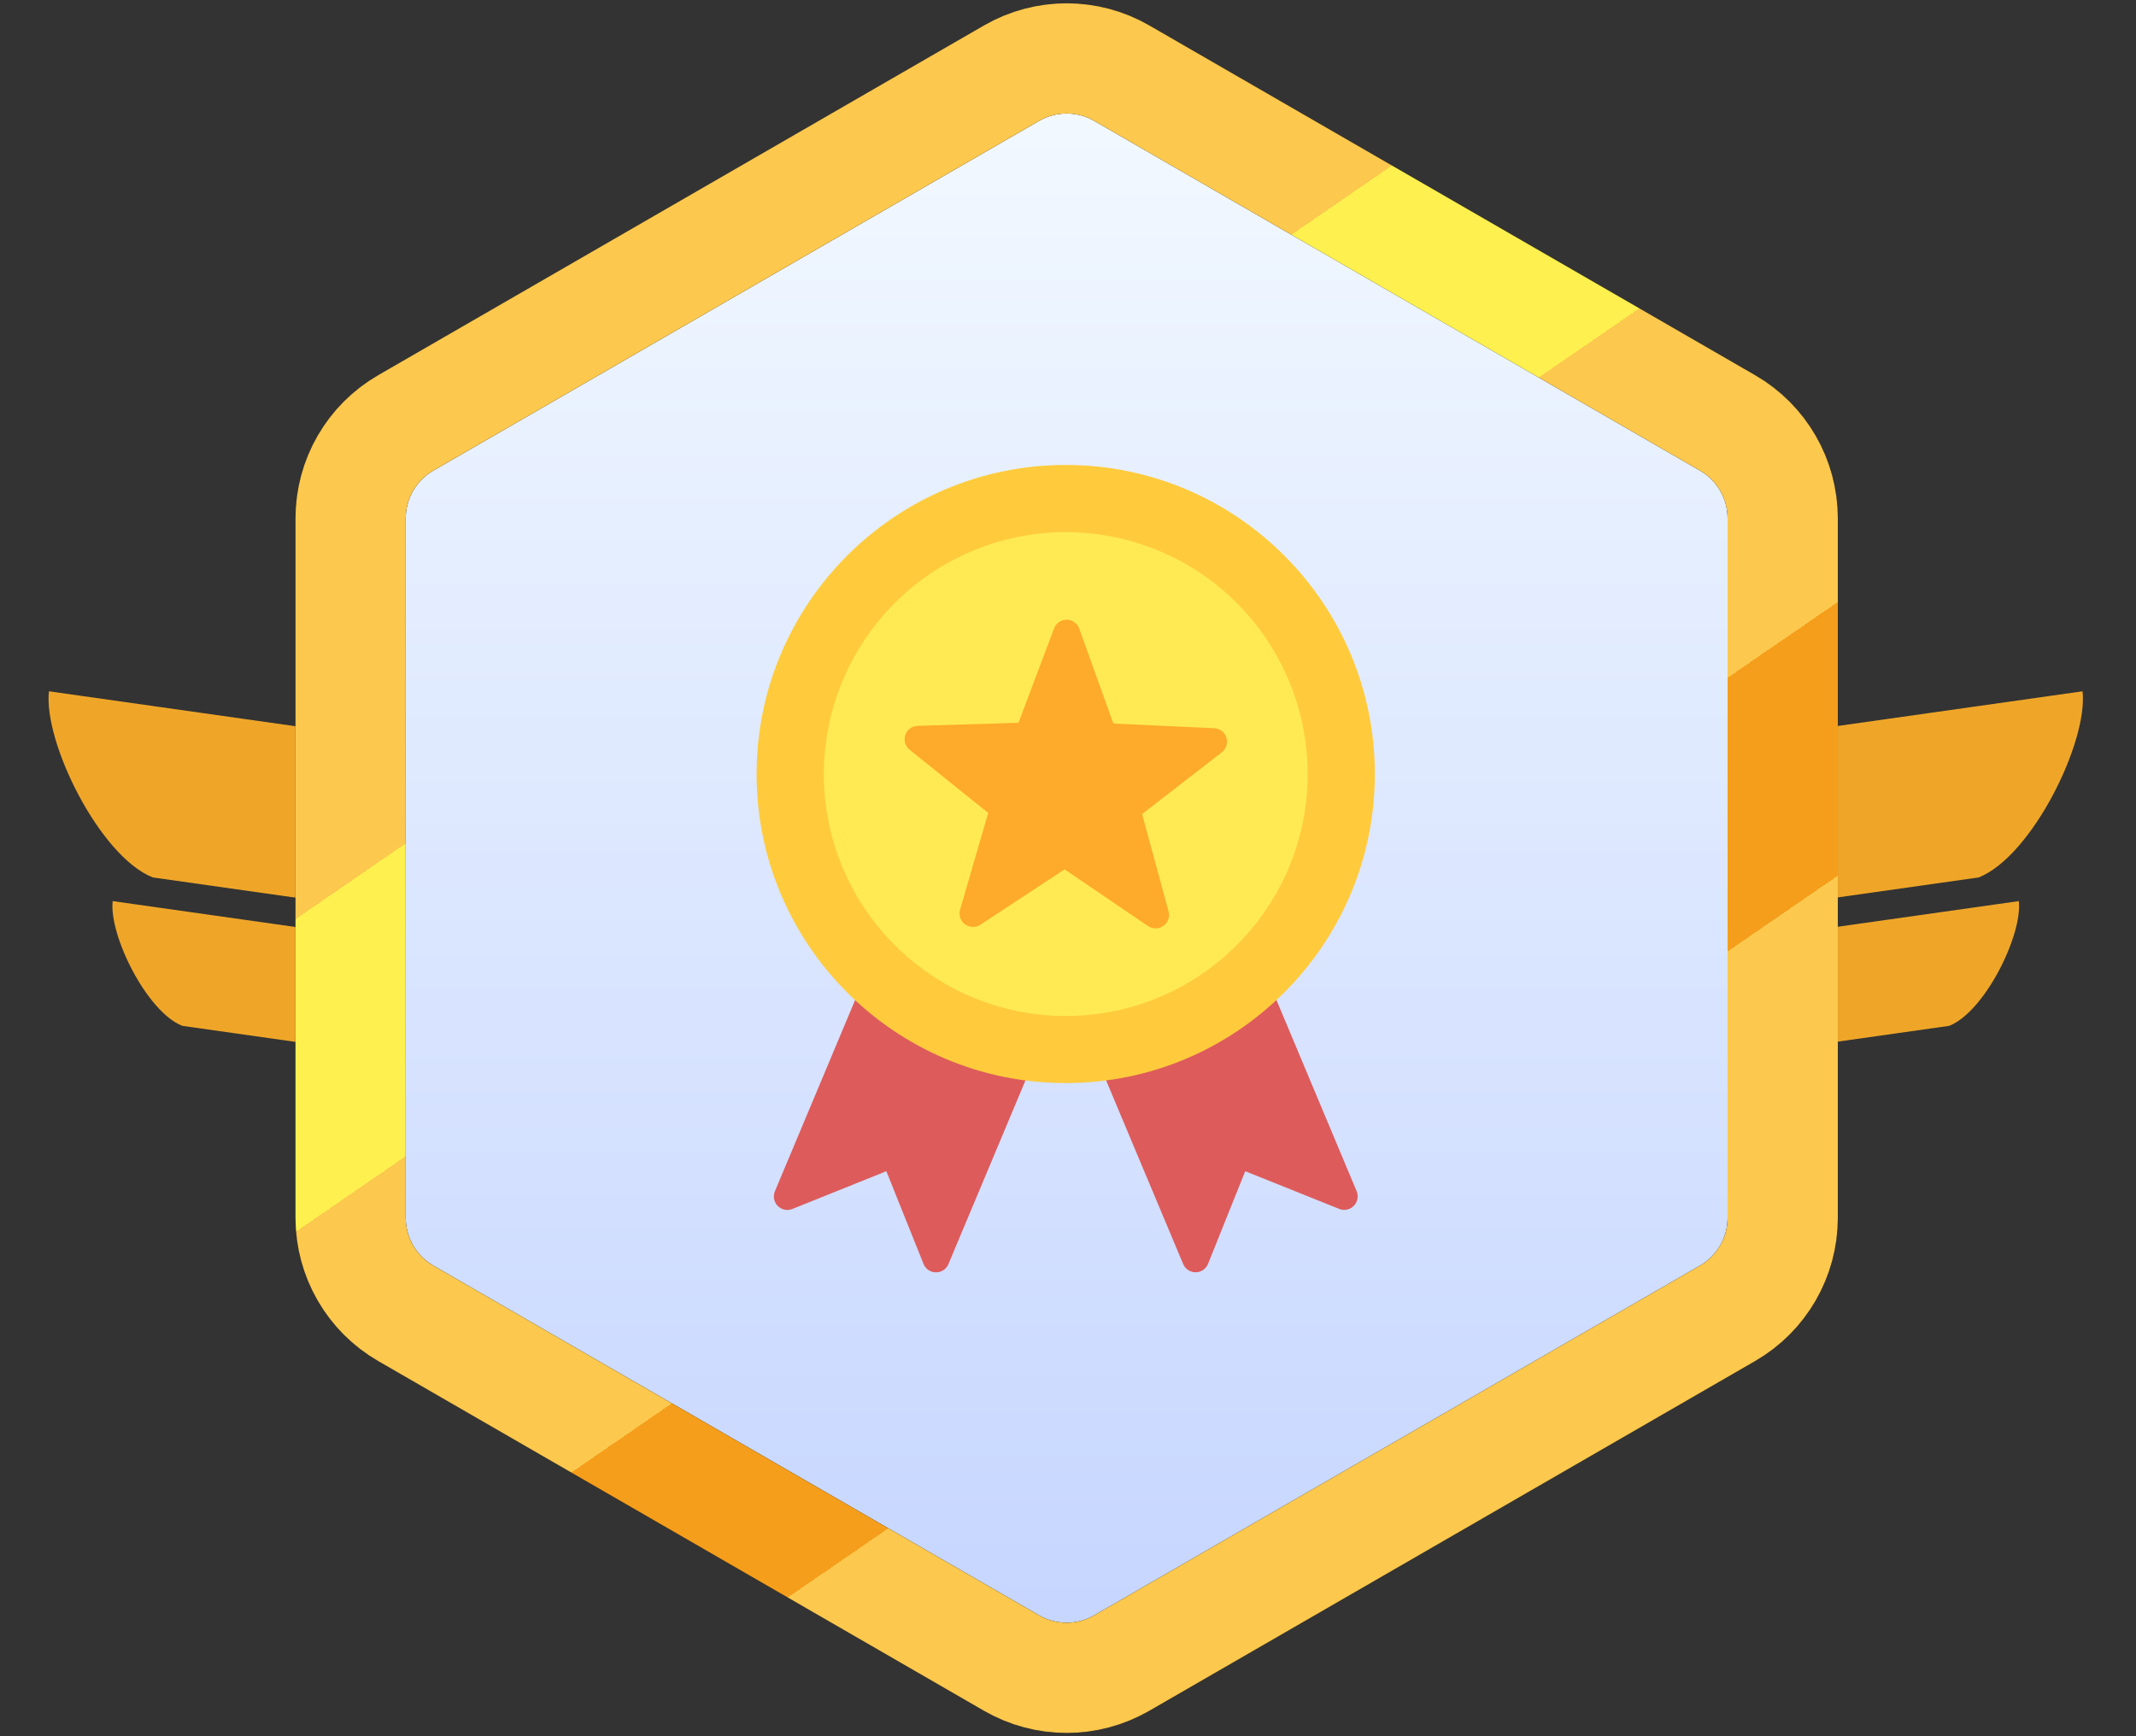 <svg width="155" height="126" viewBox="0 0 155 126" fill="none" xmlns="http://www.w3.org/2000/svg">
<rect x="0" y="0" width="155" height="126" fill="#333333" stroke="none"/>
<path d="M8.176 65.394L23.349 67.544L22.191 75.717L13.226 74.447C10.644 73.422 7.901 67.86 8.176 65.394Z" fill="#EFA628"/>
<path d="M3.551 50.168L26.192 53.376L24.464 65.572L11.086 63.677C7.234 62.147 3.141 53.847 3.551 50.168Z" fill="#EFA628"/>
<path d="M146.496 65.394L131.323 67.544L132.481 75.717L141.446 74.447C144.028 73.422 146.771 67.86 146.496 65.394Z" fill="#EFA628"/>
<path d="M151.121 50.168L128.48 53.376L130.208 65.572L143.586 63.677C147.438 62.147 151.531 53.847 151.121 50.168Z" fill="#EFA628"/>
<path d="M73.402 5.309C75.878 3.88 78.927 3.88 81.402 5.309L125.364 30.691C127.839 32.12 129.364 34.761 129.364 37.619V88.381C129.364 91.239 127.839 93.88 125.364 95.309L81.402 120.691C78.927 122.12 75.878 122.12 73.402 120.691L29.441 95.309C26.966 93.88 25.441 91.239 25.441 88.381V37.619C25.441 34.761 26.966 32.12 29.441 30.691L73.402 5.309Z" fill="#D9D9D9"/>
<path d="M73.402 5.309C75.878 3.88 78.927 3.88 81.402 5.309L125.364 30.691C127.839 32.12 129.364 34.761 129.364 37.619V88.381C129.364 91.239 127.839 93.88 125.364 95.309L81.402 120.691C78.927 122.12 75.878 122.12 73.402 120.691L29.441 95.309C26.966 93.88 25.441 91.239 25.441 88.381V37.619C25.441 34.761 26.966 32.12 29.441 30.691L73.402 5.309Z" fill="url(#paint0_linear_23295_167164)"/>
<path d="M73.402 5.309C75.878 3.88 78.927 3.88 81.402 5.309L125.364 30.691C127.839 32.12 129.364 34.761 129.364 37.619V88.381C129.364 91.239 127.839 93.88 125.364 95.309L81.402 120.691C78.927 122.12 75.878 122.12 73.402 120.691L29.441 95.309C26.966 93.88 25.441 91.239 25.441 88.381V37.619C25.441 34.761 26.966 32.12 29.441 30.691L73.402 5.309Z" stroke="black" stroke-width="8"/>
<path d="M73.402 5.309C75.878 3.88 78.927 3.88 81.402 5.309L125.364 30.691C127.839 32.12 129.364 34.761 129.364 37.619V88.381C129.364 91.239 127.839 93.88 125.364 95.309L81.402 120.691C78.927 122.12 75.878 122.12 73.402 120.691L29.441 95.309C26.966 93.88 25.441 91.239 25.441 88.381V37.619C25.441 34.761 26.966 32.12 29.441 30.691L73.402 5.309Z" stroke="url(#paint1_linear_23295_167164)" stroke-width="8"/>
<path d="M91.428 71.325C91.2 71.331 90.981 71.417 90.809 71.568C87.954 74.075 84.457 75.738 80.71 76.371C80.565 76.395 80.428 76.452 80.308 76.537C80.189 76.623 80.09 76.734 80.019 76.862C79.948 76.991 79.907 77.133 79.899 77.28C79.891 77.427 79.916 77.573 79.973 77.709L85.859 91.737C85.935 91.914 86.061 92.065 86.222 92.171C86.384 92.276 86.573 92.332 86.765 92.33C86.958 92.329 87.146 92.27 87.305 92.162C87.465 92.054 87.589 91.901 87.662 91.722L90.36 84.996L97.186 87.734C97.364 87.805 97.559 87.821 97.747 87.781C97.935 87.741 98.106 87.647 98.241 87.51C98.375 87.374 98.466 87.2 98.503 87.012C98.54 86.824 98.52 86.629 98.447 86.452L92.354 71.922C92.277 71.741 92.148 71.587 91.983 71.48C91.818 71.374 91.625 71.32 91.428 71.325ZM62.321 71.933L56.231 86.455C56.157 86.633 56.138 86.828 56.174 87.017C56.211 87.206 56.302 87.38 56.437 87.517C56.572 87.654 56.745 87.748 56.933 87.787C57.121 87.827 57.317 87.809 57.496 87.738L64.318 84.996L67.016 91.722C67.344 92.534 68.484 92.541 68.823 91.737L74.713 77.694C74.769 77.558 74.794 77.412 74.786 77.265C74.778 77.119 74.737 76.976 74.666 76.847C74.596 76.719 74.497 76.608 74.377 76.523C74.257 76.438 74.12 76.381 73.975 76.356C70.227 75.731 66.726 74.076 63.865 71.575C63.748 71.473 63.609 71.4 63.459 71.363C63.309 71.325 63.152 71.323 63.001 71.359C62.85 71.393 62.71 71.464 62.592 71.564C62.473 71.663 62.38 71.79 62.321 71.933Z" fill="#DD5B5B"/>
<path d="M77.339 33.742C64.961 33.742 54.902 43.797 54.902 56.175C54.902 68.552 64.958 78.6 77.335 78.6C89.712 78.6 99.768 68.552 99.768 56.175C99.768 43.797 89.716 33.742 77.339 33.742Z" fill="#FFCB3C"/>
<path d="M77.338 38.617C72.683 38.622 68.22 40.474 64.929 43.766C61.638 47.058 59.788 51.522 59.785 56.177C59.785 65.86 67.655 73.729 77.338 73.729C87.021 73.729 94.89 65.86 94.89 56.177C94.888 51.521 93.039 47.057 89.748 43.764C86.457 40.471 81.993 38.622 77.338 38.617Z" fill="#FFEA54"/>
<path d="M77.331 44.975C77.144 44.988 76.966 45.055 76.816 45.168C76.666 45.28 76.552 45.433 76.487 45.609L73.907 52.453L66.583 52.675C66.384 52.682 66.193 52.751 66.034 52.87C65.875 52.99 65.757 53.155 65.694 53.343C65.632 53.532 65.628 53.735 65.684 53.926C65.74 54.117 65.853 54.286 66.008 54.411L71.71 58.996L69.668 66.021C69.613 66.213 69.617 66.417 69.681 66.606C69.746 66.795 69.866 66.96 70.027 67.078C70.187 67.197 70.38 67.263 70.58 67.268C70.779 67.274 70.975 67.218 71.142 67.109L77.254 63.091L83.31 67.208C83.475 67.32 83.67 67.378 83.869 67.375C84.069 67.373 84.262 67.309 84.424 67.193C84.586 67.077 84.709 66.914 84.776 66.727C84.843 66.539 84.851 66.335 84.799 66.143L82.878 59.077L88.658 54.599C88.817 54.477 88.934 54.309 88.995 54.119C89.055 53.928 89.056 53.724 88.996 53.533C88.937 53.342 88.82 53.174 88.662 53.051C88.504 52.929 88.312 52.858 88.112 52.848L80.792 52.509L78.315 45.616C78.243 45.416 78.109 45.245 77.931 45.129C77.754 45.012 77.543 44.961 77.331 44.975Z" fill="#FEAA2B"/>
<defs>
<linearGradient id="paint0_linear_23295_167164" x1="77.402" y1="3" x2="77.402" y2="123" gradientUnits="userSpaceOnUse">
<stop stop-color="#F4FAFF"/>
<stop offset="1" stop-color="#C4D4FF"/>
</linearGradient>
<linearGradient id="paint1_linear_23295_167164" x1="19.402" y1="5.69" x2="107.703" y2="134.149" gradientUnits="userSpaceOnUse">
<stop offset="0.33" stop-color="#FCC84E"/>
<stop offset="0.33" stop-color="#FEF04F"/>
<stop offset="0.45" stop-color="#FEF04F"/>
<stop offset="0.45" stop-color="#FCC84E"/>
<stop offset="0.615" stop-color="#FCC84E"/>
<stop offset="0.615" stop-color="#F59E1B"/>
<stop offset="0.72" stop-color="#F59E1B"/>
<stop offset="0.72" stop-color="#FCC84E"/>
</linearGradient>
</defs>
</svg>
